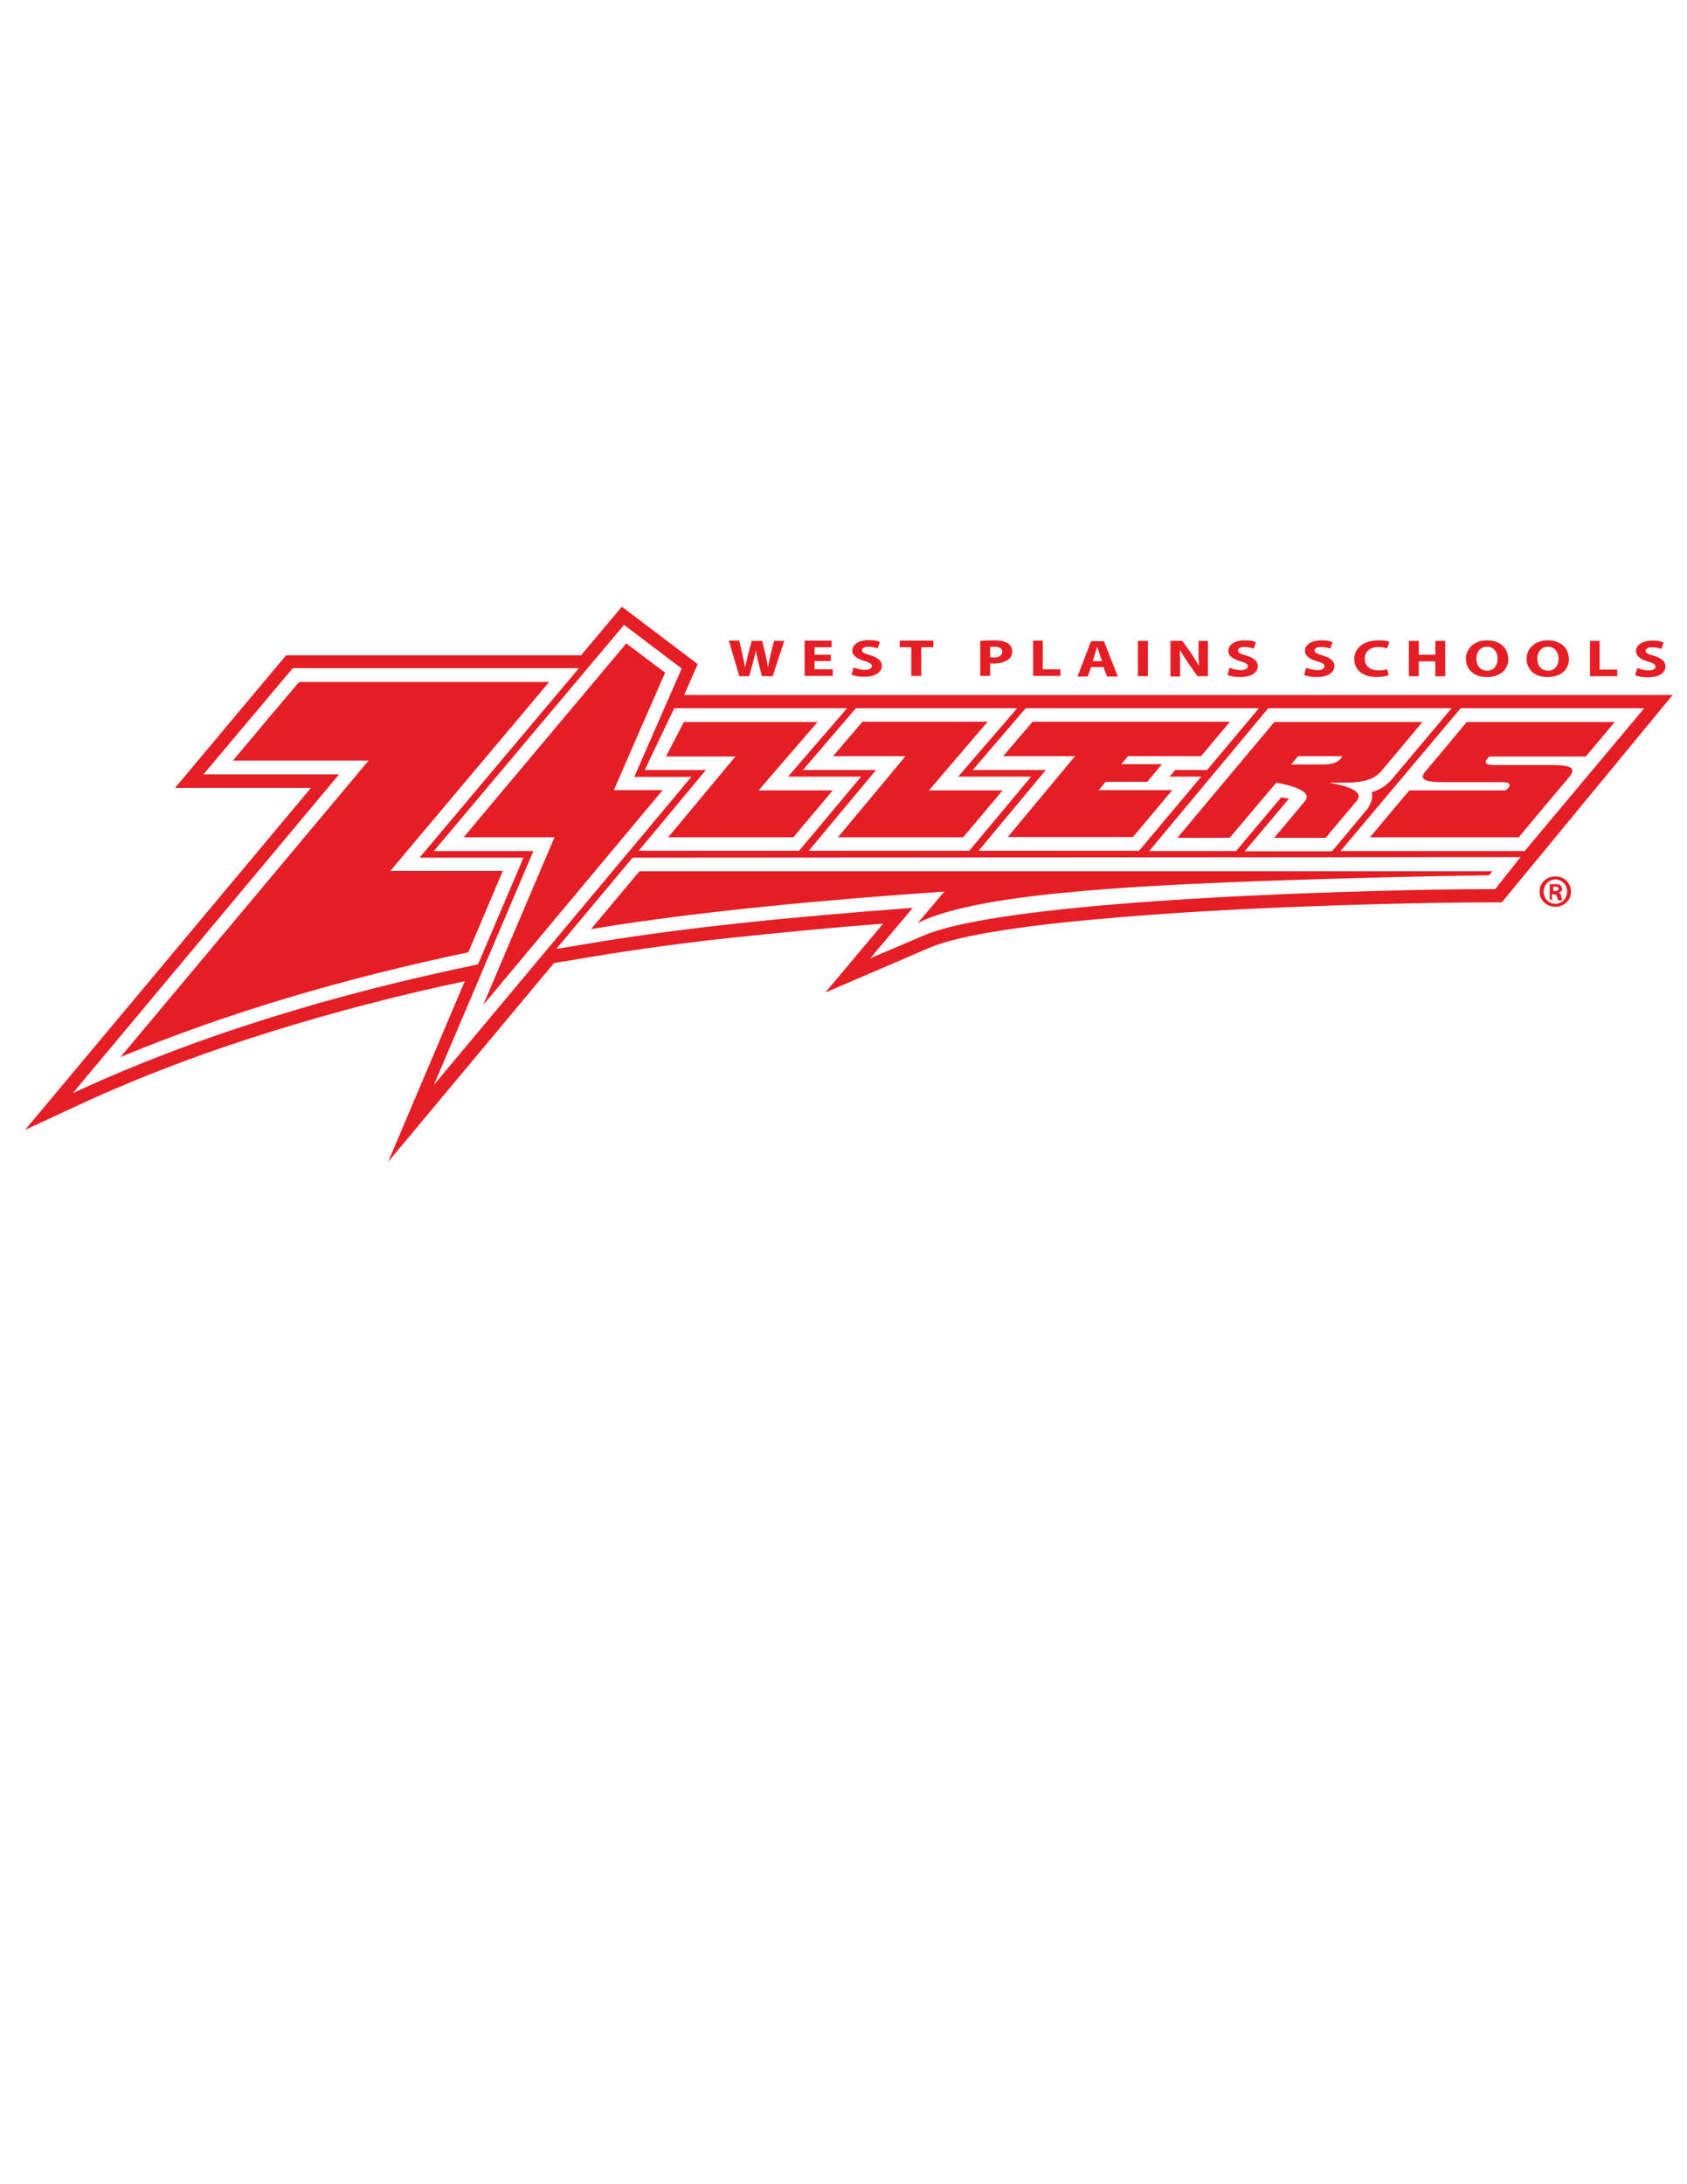 <?xml version="1.0" encoding="utf-8"?>
<!-- Generator: Adobe Illustrator 21.1.0, SVG Export Plug-In . SVG Version: 6.00 Build 0)  -->
<svg version="1.1" id="Layer_1" xmlns="http://www.w3.org/2000/svg" xmlns:xlink="http://www.w3.org/1999/xlink" x="0px" y="0px"
	 viewBox="0 0 612 792" enable-background="new 0 0 612 792" xml:space="preserve">
<g>
	<path fill="#E51E25" d="M199.3,247.3h-90.8c-2,2.3-17.1,20.2-24,28.5l0,0l0,0h49.2L43.7,383.3c39.4-16.4,82.4-28.8,126.2-38
		l12.5-29.5h-40.8l0,0l0,0l57.7-68.6V247.3z M333.1,334.6c20.5-10.1,71.5-13.4,135.3-15.5c22.6-0.7,46.9-1.4,71.6-1.7h0.2
		c0,0,0.9-1.2,1.2-1.5H232l-17.6,21l0,0l1.8-0.3c37.9-6.2,83.9-10.4,126.4-13.3l-9.5,11.2L333.1,334.6z M201.1,303.6h-32.9
		c10.5-12.6,54.1-64.4,59-70.3c4.2,3.1,10.5,8,14.1,10.6l-8.9,20.3l-9.7,22.3h17.7l0,0l-65.1,77.9l0,0c0,0,17.9-42.2,25.9-60.9
		H201.1z M275.2,286.6l21.4-24.8c0,0-32.4,0-48.5,0l-6.5,12.5h25.2l-24.4,29.3h45.4l14.3-17h-26.7H275.2z M328.4,274.2h-26.2l0,0
		l10.7-12.5h45.4L337,286.6h26.7c-4.7,5.7-9.5,11.3-14.3,17h-45.4l0,0l0,0l24.4-29.3l0,0H328.4z M406.7,277.2l2.5-3h26.5l10.5-12.5
		h-71.6l-10.7,12.5H390l-24.4,29.3h45.4l14.3-17l0,0l0,0h-26.7l2.5-3h15.1l5.3-6.4H406.7z M427.3,303.6L427.3,303.6
		c0,0,29.6-35.4,35-41.8h53.7l0,0l0,0l-6.9,8.3c0,0-5.1,6-8,9.5c-2.9,3.4-7.3,4.2-13.5,4.2h-5.5l0,0c7,1.2,12.8,3.2,10.1,6.6l0,0
		l-11.3,13.4h-18.7l0,0l0,0c0,0,6.5-7.6,11.2-13.3l0,0c3-3.6-4.9-5.7-10.3-6.7h-0.1l-16.9,20h-18.7V303.6z M470.9,274.2l-2.5,3h11.8
		c5.9,0,6.7-3,6.7-3S472.4,274.2,470.9,274.2z M550.7,303.6H497l9.8-11.7l4.5-5.3h34.9c0,0,2-1.4,1.3-2.3l0,0
		c-0.2-0.5-1.2-0.7-3-0.7h-20.7c-4.4,0-7.2-0.3-7.6-1.7v0.1c-0.2-0.6,0.1-1.4,1-2.4c2.9-3.4,8-9.5,8-9.5l6.9-8.3h53.7l-10.5,12.5
		h-34.9c0,0-1.6,1.2-1.4,2.1l0,0c0.1,0.6,0.8,1,3.1,1h20.7c6.2,0,9.4,0.7,6.6,4.2l0,0c-2.9,3.4-8,9.5-8,9.5l-10.7,12.8V303.6z
		 M585.9,261.7L585.9,261.7L585.9,261.7L585.9,261.7z M544.9,327.1l61.9-75.1h-66.3h-3.6h-9.2H467h-9.2h-78.3H370h-52.3h-9.4h-60.1
		l4.9-11.2L225.6,220l-14.8,17.6h-107l-40.3,48.1h49.3L9.1,409.7l19.4-9c22.2-10.3,45.9-19.2,70.4-26.8c22.6-7,46-13.1,69.7-18.1
		l-27.8,65.5l60.2-72.1l15.1-2.5c15.1-2.5,32.4-4.9,51.5-6.9c16.2-1.7,33.9-3.4,52.8-4.9l-21,25l37.7-16.2l0,0
		c11.6-5,38.4-8.6,69-11.1c51.5-4.3,113.7-5.4,134.3-5.4h4.7H544.9z M229.5,311l322.1-0.2l-9.2,11.6H540c-32.9,0-173,3-205.1,16.9
		l-19.2,8.2c0,0,14.7-17.4,15.4-18.3c-46.6,3.4-85.7,7.6-116.1,12.7l-13.2,2.2l27.6-33H229.5z M459.9,256.8h66.7l-21.7,25.8
		c-2.1,2.4-4.5,3.8-7.3,4.7c0.1,0.3,0.2,0.8,0.2,1.2c0,1.7-0.7,3.4-1.8,4.9l-12.8,15.3h-31.7c0,0,12.8-15.1,16.1-19.1
		c-0.5-0.1-2.1-0.3-2.8-0.5c-3,3.6-16.4,19.5-16.4,19.5h-31.5l43.2-51.8H459.9z M372.1,256.8h84.6l-18.8,22.4h-11.6
		c-0.2,0.3-1.7,2.1-2.1,2.4h11.6l-22.6,26.9h-58.2c0,0,17.3-20.8,24.4-29.3h-26.5l19.2-22.4H372.1z M310.5,256.8H369l-21.4,24.8
		h26.5l-22.5,26.9h-58.2l24.4-29.3h-26.5l19.2-22.4H310.5z M244.7,256.8h62.6l-21.4,24.8h26.5l-22.5,26.9h-58.2l24.4-29.3h-22.2
		l10.7-22.4H244.7z M226.4,226.6l20.9,15.8l-17.2,39.3h20.7l-93.4,111.7l36.1-84.8h-36.1l68.9-81.9L226.4,226.6z M189.9,311
		l-16.5,38.7c-51.8,10.7-102.1,25.8-147,46.7L123,280.8H73.8l32.4-38.5h103.8L152.2,311l0,0H189.9z M596.5,256.8l-43.4,51.8h-66.8
		l43.6-51.8H596.5z M563.5,323.1h0.6c0.7,0,1.3-0.2,1.3-0.8c0-0.5-0.3-0.8-1.2-0.8c-0.3,0-0.6,0-0.7,0.1v1.6V323.1z M563.5,326.2
		h-1.3v-5.5c0.5-0.1,1.2-0.1,2.1-0.1c1,0,1.5,0.1,1.8,0.5c0.3,0.2,0.6,0.7,0.6,1.2c0,0.7-0.5,1.2-1.2,1.3v0.1
		c0.6,0.1,0.8,0.6,0.9,1.4c0.1,0.8,0.3,1.2,0.3,1.4h-1.4c-0.1-0.2-0.2-0.7-0.5-1.4c-0.1-0.6-0.5-0.8-1.2-0.8h-0.6v2.2L563.5,326.2z
		 M564.3,318.9c-2.4,0-4.3,2-4.3,4.4s1.8,4.4,4.3,4.4c2.4,0,4.2-2,4.2-4.4s-1.8-4.4-4.3-4.4l0,0H564.3z M564.4,317.8
		c3.1,0,5.5,2.4,5.5,5.5s-2.4,5.5-5.7,5.5c-3.1,0-5.7-2.4-5.7-5.5s2.5-5.5,5.7-5.5l0,0H564.4z M268.2,245.1l-3.8-12.8h3.8l1.2,5.3
		c0.3,1.5,0.7,3.2,0.9,4.5l0,0c0.2-1.4,0.7-2.9,1-4.5l1.4-5.2h3.8l1.3,5.4c0.3,1.5,0.6,2.9,0.8,4.3l0,0c0.2-1.4,0.6-2.9,0.9-4.5
		l1.3-5.2h3.7l-4.2,12.8h-3.9l-1.4-5.5c-0.3-1.3-0.6-2.5-0.8-3.9l0,0c-0.2,1.5-0.6,2.7-0.9,3.9l-1.5,5.5h-3.9L268.2,245.1z
		 M301.4,239.7h-5.9v3h6.6v2.4h-10.2v-12.8h9.8v2.4h-6.2v2.7h5.9v2.4V239.7z M309.8,242.1c0.9,0.3,2.4,0.8,4,0.8s2.5-0.6,2.5-1.4
		s-0.8-1.3-2.7-1.8c-2.7-0.8-4.4-2-4.4-3.8c0-2.2,2.3-3.8,6-3.8c1.8,0,3.1,0.2,4,0.7l-0.8,2.3c-0.6-0.2-1.7-0.6-3.4-0.6
		s-2.3,0.6-2.3,1.3c0,0.8,0.9,1.2,3,1.8c2.8,0.8,4.2,2.1,4.2,3.8c0,2.2-2.1,4-6.5,4c-1.8,0-3.6-0.3-4.5-0.8l0.7-2.4V242.1z
		 M330.7,234.7h-4.3v-2.4h12.2v2.4h-4.4v10.4h-3.6V234.7z M359.3,238.3c0.3,0,0.7,0.1,1.2,0.1c2,0,3.1-0.8,3.1-2.1
		c0-1.2-1-1.8-2.9-1.8c-0.7,0-1.2,0-1.5,0.1v3.8L359.3,238.3z M355.7,232.4c1.2-0.1,2.7-0.2,4.9-0.2c2.2,0,3.8,0.3,4.9,1
		s1.7,1.7,1.7,3c0,1.3-0.5,2.3-1.5,3c-1.3,0.9-3,1.4-5.2,1.4c-0.5,0-0.9,0-1.3-0.1v4.6h-3.6v-12.7H355.7z M374.7,232.3h3.6v10.4h6.4
		v2.4h-9.9V232.3z M399.8,239.7l-1-2.8c-0.2-0.8-0.6-1.7-0.8-2.4l0,0c-0.2,0.8-0.5,1.7-0.7,2.4l-0.9,2.8h3.6H399.8z M395.8,241.9
		l-1.2,3.4h-3.7l4.9-12.8h4.7l5,12.8h-3.9l-1.3-3.4h-4.6H395.8z M416.4,245.2h-3.6v-12.8h3.6V245.2z M424.6,245.2v-12.8h4.3l3.4,4.7
		c0.9,1.4,1.8,3,2.7,4.4l0,0c-0.2-1.7-0.2-3.5-0.2-5.4v-3.7h3.4v12.8h-3.8l-3.5-5c-0.9-1.4-2-3-2.8-4.5h-0.1
		c0.1,1.7,0.1,3.6,0.1,5.7v3.9h-3.4V245.2z M446.2,242.2c0.9,0.3,2.4,0.8,4,0.8c1.6,0,2.5-0.6,2.5-1.4c0-0.8-0.8-1.3-2.7-1.8
		c-2.7-0.8-4.4-2-4.4-3.8c0-2.2,2.3-3.8,6-3.8c1.8,0,3.1,0.2,4,0.7l-0.8,2.3c-0.6-0.2-1.7-0.6-3.4-0.6s-2.3,0.6-2.3,1.3
		c0,0.8,0.9,1.2,3,1.8c2.8,0.8,4.2,2.1,4.2,3.8c0,2.2-2.1,4-6.5,4c-1.8,0-3.6-0.3-4.5-0.8l0.7-2.4V242.2z M474,242.2
		c0.9,0.3,2.4,0.8,4,0.8s2.5-0.6,2.5-1.4c0-0.8-0.8-1.3-2.7-1.8c-2.7-0.8-4.4-2-4.4-3.8c0-2.2,2.3-3.8,6-3.8c1.8,0,3.1,0.2,4,0.7
		l-0.8,2.3c-0.6-0.2-1.7-0.6-3.4-0.6s-2.3,0.6-2.3,1.3c0,0.8,0.9,1.2,3,1.8c2.8,0.8,4.2,2.1,4.2,3.8c0,2.2-2.1,4-6.5,4
		c-1.8,0-3.6-0.3-4.5-0.8l0.7-2.4V242.2z M503.6,244.9c-0.7,0.2-2.2,0.6-4,0.6c-5.5,0-8.3-2.8-8.3-6.5c0-4.4,3.9-6.8,8.8-6.8
		c1.8,0,3.4,0.2,3.9,0.6l-0.8,2.3c-0.7-0.2-1.7-0.5-3-0.5c-2.9,0-5.1,1.4-5.1,4.3c0,2.5,1.8,4.2,5.1,4.2c1.2,0,2.3-0.1,3-0.5
		l0.6,2.3H503.6z M514.7,232.4v5h6v-5h3.6v12.8h-3.6v-5.4h-6v5.4h-3.6v-12.8H514.7z M535.6,238.9c0,2.5,1.5,4.3,3.9,4.3
		c2.4,0,3.8-1.8,3.8-4.4c0-2.3-1.4-4.3-3.8-4.3C537.1,234.5,535.6,236.3,535.6,238.9z M547.2,238.7c0,4.3-3.1,6.8-7.9,6.8
		c-4.7,0-7.5-2.9-7.5-6.6c0-3.8,3.1-6.7,7.7-6.7c4.9,0,7.6,3,7.6,6.6V238.7z M557.7,238.9c0,2.5,1.5,4.3,3.9,4.3
		c2.4,0,3.8-1.8,3.8-4.4c0-2.3-1.4-4.3-3.8-4.3C559.2,234.5,557.7,236.3,557.7,238.9z M569.2,238.7c0,4.3-3.1,6.8-7.9,6.8
		c-4.7,0-7.5-2.9-7.5-6.6c0-3.8,3.1-6.7,7.7-6.7c4.9,0,7.6,3,7.6,6.6V238.7z M576.7,232.4h3.6v10.4h6.4v2.4h-9.9V232.4z
		 M594.1,242.3c0.9,0.3,2.4,0.8,4,0.8s2.5-0.6,2.5-1.4s-0.8-1.3-2.7-1.8c-2.7-0.8-4.4-2-4.4-3.8c0-2.2,2.3-3.8,6-3.8
		c1.8,0,3.1,0.2,4,0.7l-0.8,2.3c-0.6-0.2-1.7-0.6-3.4-0.6c-1.6,0-2.3,0.6-2.3,1.3c0,0.8,0.9,1.2,3,1.8c2.8,0.8,4.2,2.1,4.2,3.8
		c0,2.2-2.1,4-6.5,4c-1.8,0-3.6-0.3-4.5-0.8l0.7-2.4V242.3z"/>
</g>
</svg>
